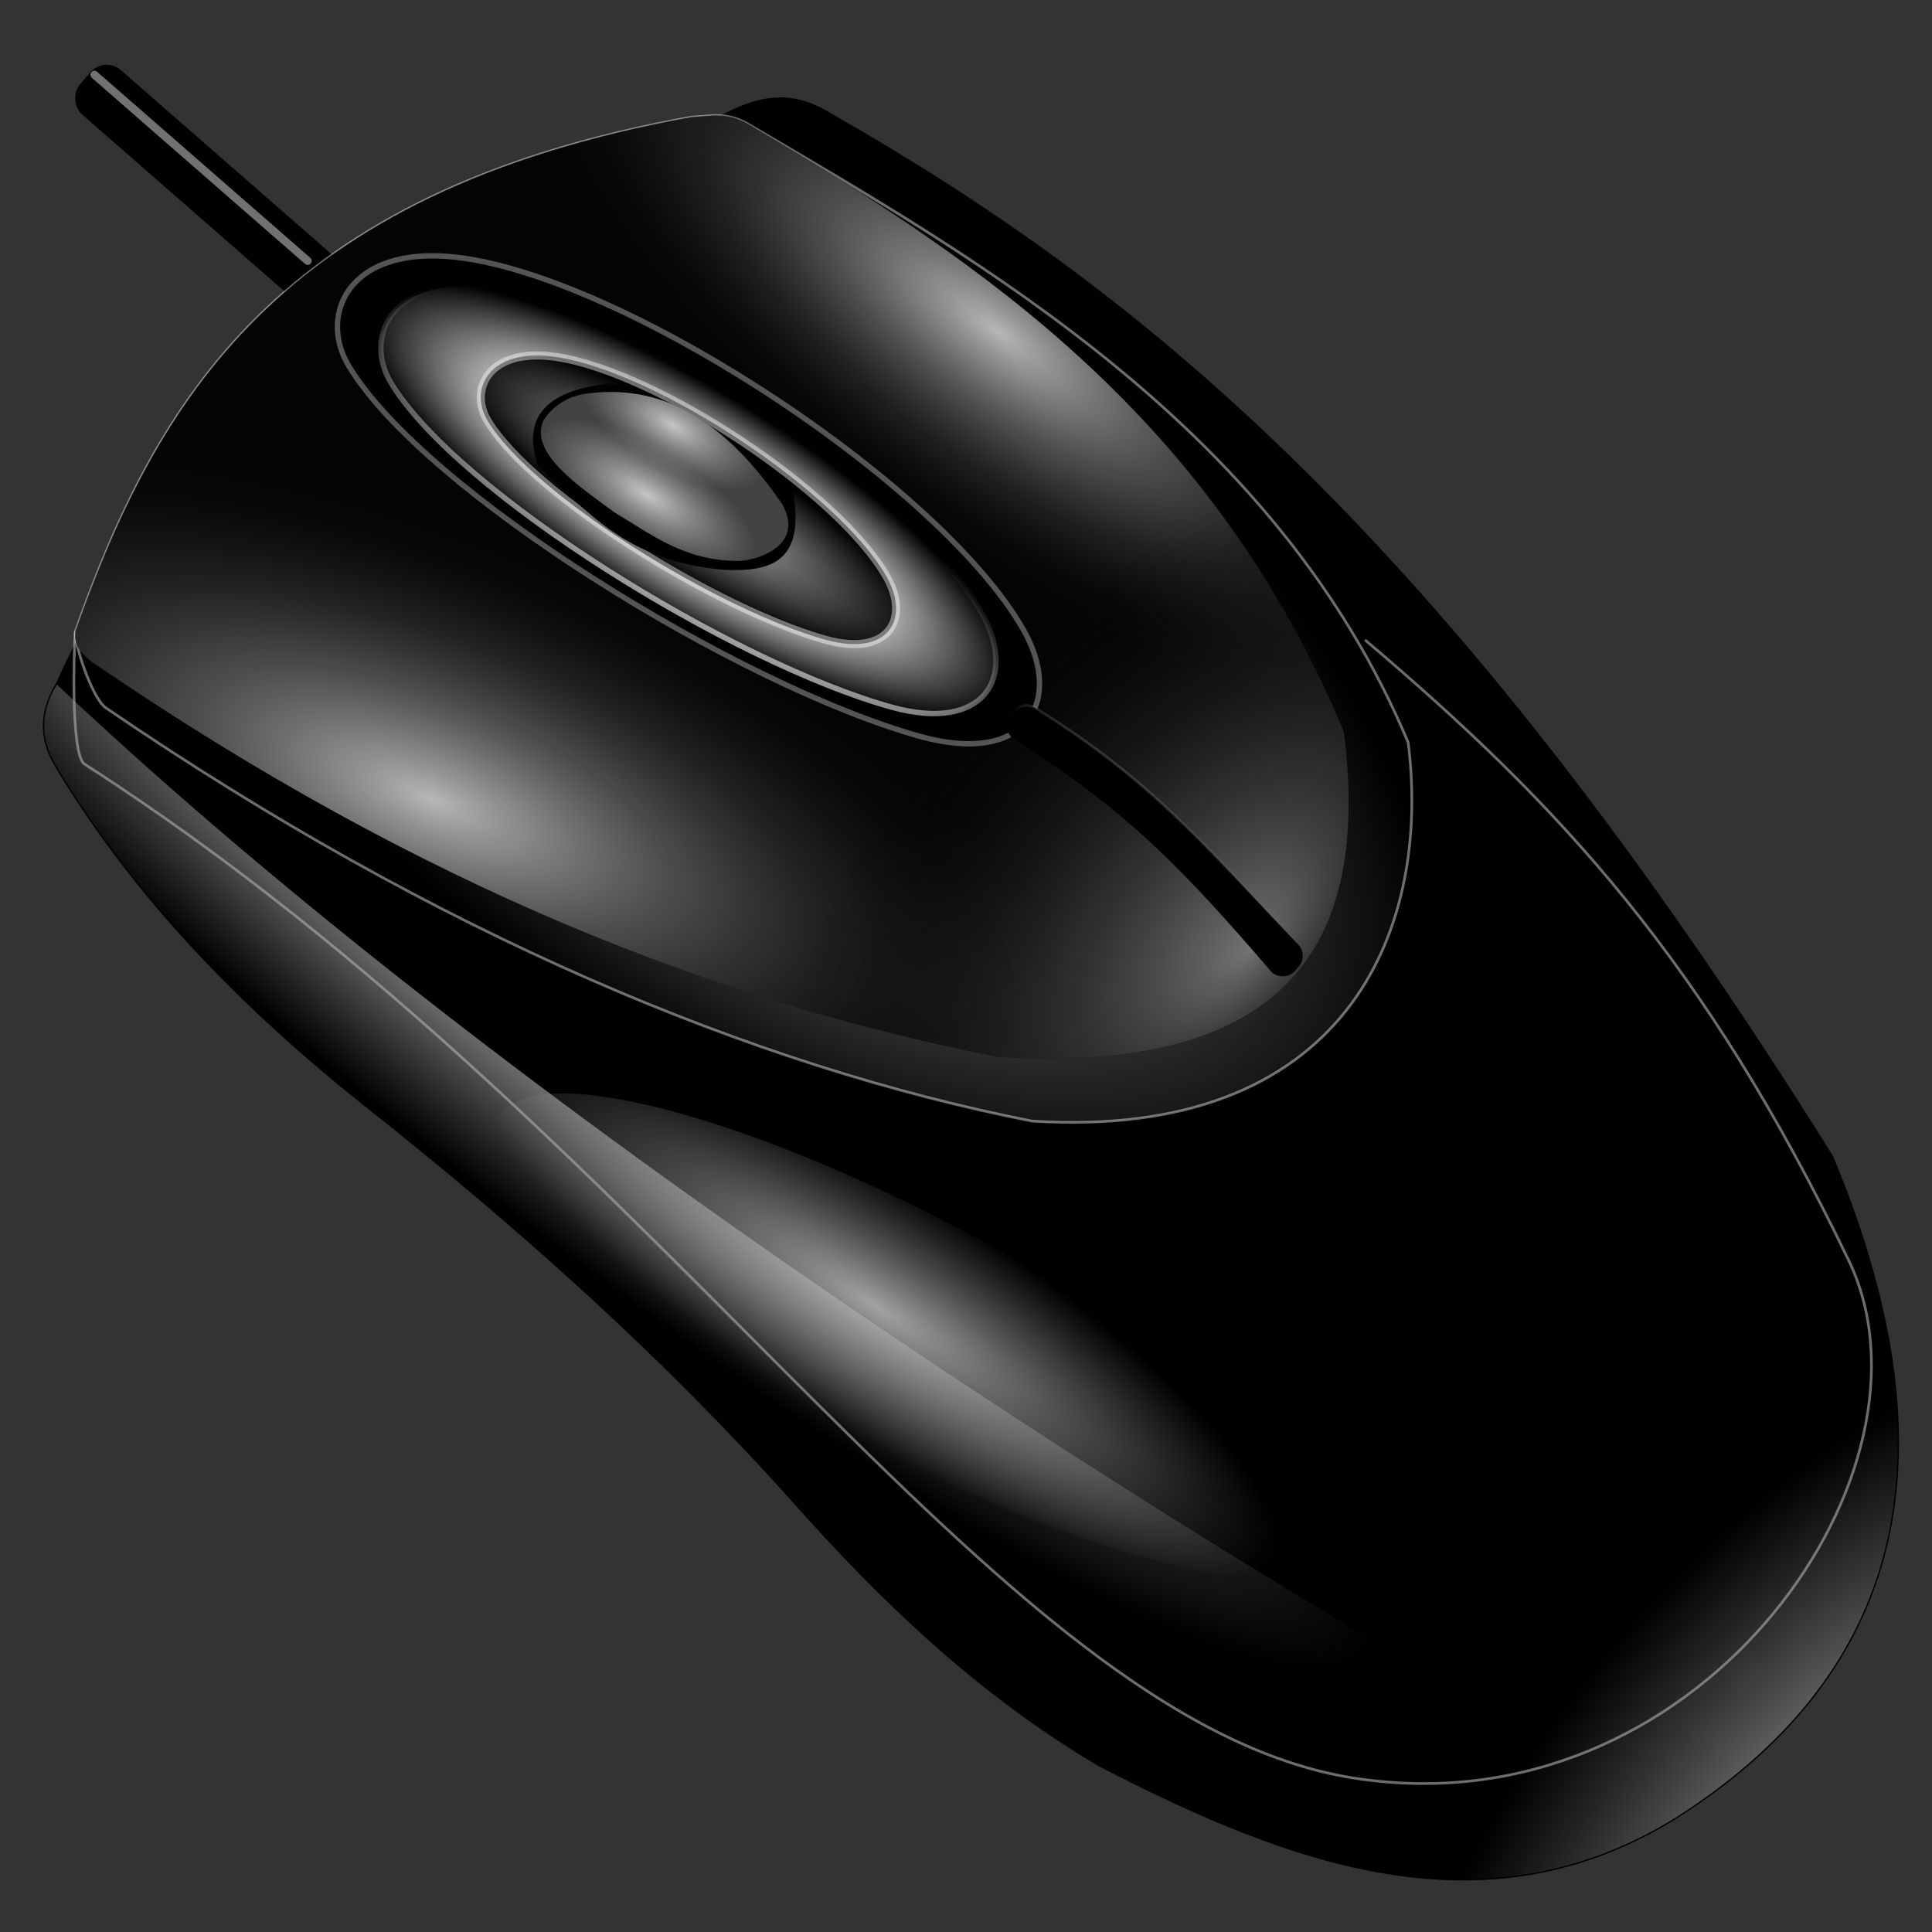 <?xml version="1.0" encoding="UTF-8" standalone="no"?>
<!-- Created with Inkscape (http://www.inkscape.org/) -->
<svg
   xmlns:dc="http://purl.org/dc/elements/1.1/"
   xmlns:cc="http://creativecommons.org/ns#"
   xmlns:rdf="http://www.w3.org/1999/02/22-rdf-syntax-ns#"
   xmlns:svg="http://www.w3.org/2000/svg"
   xmlns="http://www.w3.org/2000/svg"
   xmlns:xlink="http://www.w3.org/1999/xlink"
   xmlns:sodipodi="http://sodipodi.sourceforge.net/DTD/sodipodi-0.dtd"
   xmlns:inkscape="http://www.inkscape.org/namespaces/inkscape"
   id="svg2"
   sodipodi:version="0.32"
   inkscape:version="0.46"
   width="256"
   height="256"
   version="1.0"
   sodipodi:docname="kep_1.svg"
   inkscape:output_extension="org.inkscape.output.svg.inkscape">
  <rect width="100%" height="100%" fill="#333333" stroke="none"/>
  <defs
     id="defs5">
    <linearGradient
       id="linearGradient3220">
      <stop
         id="stop3222"
         offset="0"
         style="stop-color:#b7b7b7;stop-opacity:1;" />
      <stop
         id="stop3226"
         offset="1"
         style="stop-color:#010101;stop-opacity:1" />
    </linearGradient>
    <linearGradient
       id="linearGradient3212">
      <stop
         id="stop3214"
         offset="0"
         style="stop-color:#b7b7b7;stop-opacity:1;" />
      <stop
         style="stop-color:#a5a5a5;stop-opacity:1"
         offset="0.639"
         id="stop3216" />
      <stop
         id="stop3218"
         offset="1"
         style="stop-color:#010101;stop-opacity:1" />
    </linearGradient>
    <linearGradient
       id="linearGradient3194">
      <stop
         style="stop-color:#c6c6c6;stop-opacity:1"
         offset="0"
         id="stop3196" />
      <stop
         style="stop-color:#989898;stop-opacity:0;"
         offset="1"
         id="stop3198" />
    </linearGradient>
    <linearGradient
       id="linearGradient3176">
      <stop
         id="stop3178"
         offset="0"
         style="stop-color:#737373;stop-opacity:1;" />
      <stop
         id="stop3180"
         offset="1"
         style="stop-color:#000000;stop-opacity:0;" />
    </linearGradient>
    <linearGradient
       id="linearGradient3158">
      <stop
         style="stop-color:#b7b7b7;stop-opacity:1;"
         offset="0"
         id="stop3160" />
      <stop
         id="stop3210"
         offset="0.5"
         style="stop-color:#5b5b5b;stop-opacity:0.498;" />
      <stop
         style="stop-color:#000000;stop-opacity:0;"
         offset="1"
         id="stop3162" />
    </linearGradient>
    <inkscape:perspective
       sodipodi:type="inkscape:persp3d"
       inkscape:vp_x="0 : 526.18109 : 1"
       inkscape:vp_y="0 : 1000 : 0"
       inkscape:vp_z="744.09448 : 526.18109 : 1"
       inkscape:persp3d-origin="372.04724 : 350.78739 : 1"
       id="perspective9" />
    <radialGradient
       inkscape:collect="always"
       xlink:href="#linearGradient3194"
       id="radialGradient3351"
       gradientUnits="userSpaceOnUse"
       gradientTransform="matrix(0.972,0.739,-0.366,0.481,132.09,-32.158)"
       cx="282.161"
       cy="339.524"
       fx="282.161"
       fy="339.524"
       r="249.931" />
    <radialGradient
       inkscape:collect="always"
       xlink:href="#linearGradient3158"
       id="radialGradient3353"
       gradientUnits="userSpaceOnUse"
       gradientTransform="matrix(0.743,0.55,-0.195,0.263,133.456,-16.567)"
       cx="372.004"
       cy="168.021"
       fx="372.004"
       fy="168.021"
       r="237.662" />
    <radialGradient
       inkscape:collect="always"
       xlink:href="#linearGradient3158"
       id="radialGradient3355"
       gradientUnits="userSpaceOnUse"
       gradientTransform="matrix(1.033,0.424,-0.166,0.403,59.992,-244.999)"
       cx="310.154"
       cy="1291.52"
       fx="310.154"
       fy="1291.52"
       r="237.662" />
    <radialGradient
       inkscape:collect="always"
       xlink:href="#linearGradient3176"
       id="radialGradient3357"
       gradientUnits="userSpaceOnUse"
       gradientTransform="matrix(0.318,0.285,-0.524,0.583,744.034,-245.711)"
       cx="538.503"
       cy="908.05"
       fx="634.421"
       fy="906.005"
       r="237.662" />
    <radialGradient
       inkscape:collect="always"
       xlink:href="#linearGradient3212"
       id="radialGradient3359"
       gradientUnits="userSpaceOnUse"
       gradientTransform="matrix(1.04,0.642,-0.187,0.303,44.598,37.804)"
       cx="261.585"
       cy="295.043"
       fx="261.585"
       fy="295.043"
       r="115.23" />
    <linearGradient
       inkscape:collect="always"
       xlink:href="#linearGradient3194"
       id="linearGradient3361"
       gradientUnits="userSpaceOnUse"
       x1="257.702"
       y1="353.908"
       x2="293.836"
       y2="284.405" />
    <radialGradient
       inkscape:collect="always"
       xlink:href="#linearGradient3220"
       id="radialGradient3363"
       gradientUnits="userSpaceOnUse"
       gradientTransform="matrix(0.754,0.48,-0.12,0.188,99.571,114.002)"
       cx="261.585"
       cy="295.043"
       fx="261.585"
       fy="295.043"
       r="115.23" />
    <radialGradient
       inkscape:collect="always"
       xlink:href="#linearGradient3194"
       id="radialGradient3365"
       gradientUnits="userSpaceOnUse"
       gradientTransform="matrix(0.721,0.412,-0.18,0.315,117.946,80.531)"
       cx="255.919"
       cy="258.46"
       fx="255.919"
       fy="258.46"
       r="46.184" />
    <radialGradient
       inkscape:collect="always"
       xlink:href="#linearGradient3194"
       id="radialGradient3367"
       gradientUnits="userSpaceOnUse"
       gradientTransform="matrix(0.855,0.519,-0.202,0.332,95.52,67.006)"
       cx="246.202"
       cy="296.413"
       fx="246.202"
       fy="296.413"
       r="46.184" />
    <radialGradient
       inkscape:collect="always"
       xlink:href="#linearGradient3194"
       id="radialGradient3369"
       gradientUnits="userSpaceOnUse"
       gradientTransform="matrix(1.024,0.825,-0.153,0.19,51.049,209.652)"
       cx="215.65"
       cy="449.49"
       fx="215.65"
       fy="449.49"
       r="305.477" />
    <radialGradient
       inkscape:collect="always"
       xlink:href="#linearGradient3194"
       id="radialGradient3371"
       gradientUnits="userSpaceOnUse"
       gradientTransform="matrix(1.357,0.107,-2.716902e-2,0.346,-111.428,334.943)"
       cx="355.139"
       cy="566.271"
       fx="355.139"
       fy="566.271"
       r="129" />
    <radialGradient
       inkscape:collect="always"
       xlink:href="#linearGradient3194"
       id="radialGradient3373"
       gradientUnits="userSpaceOnUse"
       gradientTransform="matrix(1.021,-1.248,0.676,0.553,-559.545,1171.736)"
       cx="669.717"
       cy="857.312"
       fx="669.717"
       fy="857.312"
       r="149.487" />
    <linearGradient
       inkscape:collect="always"
       xlink:href="#linearGradient3194"
       id="linearGradient3375"
       gradientUnits="userSpaceOnUse"
       x1="594.575"
       y1="11.117"
       x2="595.362"
       y2="27.951" />
    <inkscape:perspective
       id="perspective10"
       inkscape:persp3d-origin="372.04724 : 350.78739 : 1"
       inkscape:vp_z="744.09448 : 526.18109 : 1"
       inkscape:vp_y="0 : 1000 : 0"
       inkscape:vp_x="0 : 526.18109 : 1"
       sodipodi:type="inkscape:persp3d" />
  </defs>
  <sodipodi:namedview
     inkscape:window-height="1025"
     inkscape:window-width="1680"
     inkscape:pageshadow="2"
     inkscape:pageopacity="0.0"
     guidetolerance="10.0"
     gridtolerance="10.0"
     objecttolerance="10.0"
     borderopacity="1.0"
     bordercolor="#666666"
     pagecolor="#ffffff"
     id="base"
     showgrid="false"
     inkscape:zoom="3.3984375"
     inkscape:cx="128"
     inkscape:cy="128"
     inkscape:window-x="-5"
     inkscape:window-y="0"
     inkscape:current-layer="svg2" />
  <g
     id="g3329"
     transform="matrix(0.355,0,0,0.355,-1.638,-38.514)">
    <rect
       transform="matrix(0.753,0.658,-0.658,0.753,0,0)"
       ry="8"
       y="68.678"
       x="118.03"
       height="22"
       width="238"
       id="rect3312"
       style="opacity:1;fill:#000000;fill-opacity:1;stroke:none;stroke-width:3;stroke-linecap:round;stroke-linejoin:round;stroke-miterlimit:4;stroke-dasharray:none;stroke-opacity:0.427" />
    <path
       sodipodi:nodetypes="cccccccccc"
       id="path2384"
       d="M 25.855,364.001 C 71.229,264.178 147.616,176.456 271.826,153.1 C 284.678,146.093 297.896,140.792 314.48,151.204 C 424.774,214.116 540.866,304.016 688.414,540.304 C 738.145,659.785 708.812,736.211 631.068,786.275 C 559.806,831.153 487.464,804.791 414.954,767.318 C 369.486,740.375 333.652,705.725 300.736,668.74 C 252.497,614.767 198.563,566.49 141.495,521.347 C 95.544,484.862 55.408,443.904 25.855,394.806 C 19.87,385.136 19.209,374.934 25.855,364.001 z"
       style="fill:#000000;fill-opacity:1;fill-rule:evenodd;stroke:#000000;stroke-width:1px;stroke-linecap:butt;stroke-linejoin:miter;stroke-opacity:1" />
    <path
       sodipodi:nodetypes="cccsc"
       id="path3325"
       d="M 32.76,344.182 C 32.237,348.546 30.871,389.596 36.026,393.609 C 256.685,535.372 380.812,758.028 516.151,773.002 C 642.12,788.2 731.802,656.139 694.693,579.043 C 640.723,466.916 586.713,408.931 514.116,347.35"
       style="fill:none;fill-opacity:1;fill-rule:evenodd;stroke:#ffffff;stroke-width:1px;stroke-linecap:butt;stroke-linejoin:miter;stroke-opacity:0.427" />
    <path
       style="fill:url(#radialGradient3351);fill-opacity:1;fill-rule:evenodd;stroke:#ffffff;stroke-width:1px;stroke-linecap:butt;stroke-linejoin:miter;stroke-opacity:0.427"
       d="M 32.76,344.182 C 32.237,348.546 38.766,368.543 43.921,372.556 C 167.713,457.239 286.217,506.57 389.836,526.949 C 506.322,534.246 539.098,456.843 530.219,385.622 C 481.252,268.868 372.244,206.678 283.471,154.608 C 275.464,150.125 269.255,151.931 262.618,152.238 C 107.704,180.204 63.086,258.906 32.76,344.182 z"
       id="path3272"
       sodipodi:nodetypes="ccccccc" />
    <path
       sodipodi:nodetypes="ccccccc"
       id="path3170"
       d="M 32.76,344.182 C 32.237,348.546 33.766,351.543 38.921,355.556 C 162.713,440.239 273.217,482.57 376.836,502.949 C 493.322,510.246 515.098,452.843 506.219,381.622 C 457.252,264.868 372.244,206.678 283.471,154.608 C 275.464,150.125 269.255,151.931 262.618,152.238 C 107.704,180.204 63.086,258.906 32.76,344.182 z"
       style="fill:#040404;fill-opacity:1;fill-rule:evenodd;stroke:none;stroke-width:1px;stroke-linecap:butt;stroke-linejoin:miter;stroke-opacity:1" />
    <path
       sodipodi:nodetypes="ccccccc"
       id="path3156"
       d="M 32.76,344.182 C 32.237,348.546 33.766,351.543 38.921,355.556 C 162.713,440.239 273.217,482.57 376.836,502.949 C 493.322,510.246 515.098,452.843 506.219,381.622 C 457.252,264.868 372.244,206.678 283.471,154.608 C 275.464,150.125 269.255,151.931 262.618,152.238 C 107.704,180.204 63.086,258.906 32.76,344.182 z"
       style="fill:url(#radialGradient3353);fill-opacity:1;fill-rule:evenodd;stroke:none;stroke-width:1px;stroke-linecap:butt;stroke-linejoin:miter;stroke-opacity:1" />
    <path
       style="fill:url(#radialGradient3355);fill-opacity:1;fill-rule:evenodd;stroke:none;stroke-width:1px;stroke-linecap:butt;stroke-linejoin:miter;stroke-opacity:1"
       d="M 32.76,344.182 C 32.237,348.546 33.766,351.543 38.921,355.556 C 162.713,440.239 273.217,482.57 376.836,502.949 C 493.322,510.246 515.098,452.843 506.219,381.622 C 388.171,236.001 182.059,197.93 100.969,226.719 C 66.659,260.549 47.923,301.544 32.76,344.182 z"
       id="path3166"
       sodipodi:nodetypes="cccccc" />
    <path
       sodipodi:nodetypes="ccccc"
       id="path3172"
       d="M 215.443,453.366 C 271.496,477.082 325.027,492.76 376.836,502.949 C 493.322,510.246 515.098,452.843 506.219,381.622 C 481.736,323.245 448.242,279.509 409.772,243.859 C 463.116,205.641 65.344,417.814 215.443,453.366 z"
       style="fill:url(#radialGradient3357);fill-opacity:1;fill-rule:evenodd;stroke:none;stroke-width:1px;stroke-linecap:butt;stroke-linejoin:miter;stroke-opacity:1" />
    <path
       sodipodi:nodetypes="cssss"
       id="path3182"
       d="M 178.617,204.992 C 135.523,198.387 122.911,225.341 134.799,245.107 C 163.011,292.014 280.527,364.549 348.026,383.349 C 387.854,394.442 401.826,370.295 386.598,343.543 C 356.298,290.314 242.173,214.732 178.617,204.992 z"
       style="fill:#010101;fill-opacity:1;fill-rule:evenodd;stroke:#989898;stroke-width:2;stroke-linecap:butt;stroke-linejoin:miter;stroke-miterlimit:4;stroke-dasharray:none;stroke-opacity:0.549" />
    <path
       style="fill:url(#radialGradient3359);fill-opacity:1;fill-rule:evenodd;stroke:url(#linearGradient3361);stroke-width:2;stroke-linecap:butt;stroke-linejoin:miter;stroke-miterlimit:4;stroke-dasharray:none;stroke-opacity:1"
       d="M 188.899,216.151 C 151.145,210.365 140.096,233.979 150.511,251.295 C 175.227,292.39 278.18,355.935 337.313,372.406 C 372.206,382.124 384.447,360.969 371.106,337.532 C 344.56,290.9 244.579,224.684 188.899,216.151 z"
       id="path3184"
       sodipodi:nodetypes="cssss" />
    <path
       sodipodi:nodetypes="cssss"
       id="path3202"
       d="M 212.51,241.778 C 187.02,237.871 179.56,253.815 186.591,265.506 C 203.279,293.252 272.789,336.155 312.714,347.276 C 336.273,353.837 344.537,339.554 335.529,323.73 C 317.607,292.246 250.103,247.539 212.51,241.778 z"
       style="fill:url(#radialGradient3363);fill-opacity:1;fill-rule:evenodd;stroke:#ffffff;stroke-width:3;stroke-linecap:butt;stroke-linejoin:miter;stroke-miterlimit:4;stroke-dasharray:none;stroke-opacity:0.427" />
    <path
       sodipodi:nodetypes="ccccc"
       id="path3248"
       d="M 205.468,282.627 C 199.474,265.159 207.231,254.218 232.52,251.597 C 256.981,257.78 279.257,272.706 300.546,291.577 C 305.467,318.702 291.837,321.847 275.285,321.215 C 238.685,318.348 223.838,299.167 205.468,282.627 z"
       style="fill:#010101;fill-opacity:1;fill-rule:evenodd;stroke:none;stroke-width:1px;stroke-linecap:butt;stroke-linejoin:miter;stroke-opacity:1" />
    <path
       sodipodi:nodetypes="cccccc"
       id="path3250"
       d="M 207.395,265.549 C 210.332,260.809 215.529,256.684 222.859,255.514 C 247.425,252.005 271.991,260.798 296.557,296.64 C 305.46,312.633 286.134,317.896 280.106,317.862 C 259.842,317.781 247.809,307.925 234.21,299.931 C 220.809,290.015 202.176,277.722 207.395,265.549 z"
       style="fill:#434343;fill-opacity:1;fill-rule:evenodd;stroke:none;stroke-width:1px;stroke-linecap:butt;stroke-linejoin:miter;stroke-opacity:1" />
    <path
       style="fill:url(#radialGradient3365);fill-opacity:1;fill-rule:evenodd;stroke:none;stroke-width:1px;stroke-linecap:butt;stroke-linejoin:miter;stroke-opacity:1"
       d="M 222.859,255.514 C 247.425,252.005 271.991,260.798 296.557,296.64 C 310.61,332.236 189.241,268.498 222.859,255.514 z"
       id="path3252"
       sodipodi:nodetypes="ccc" />
    <path
       style="fill:url(#radialGradient3367);fill-opacity:1;fill-rule:evenodd;stroke:none;stroke-width:1px;stroke-linecap:butt;stroke-linejoin:miter;stroke-opacity:1"
       d="M 207.395,265.549 C 210.332,260.809 215.529,256.684 222.859,255.514 C 247.425,252.005 271.991,260.798 296.557,296.64 C 305.46,312.633 286.134,317.896 280.106,317.862 C 259.842,317.781 247.809,307.925 234.21,299.931 C 220.809,290.015 202.176,277.722 207.395,265.549 z"
       id="path3262"
       sodipodi:nodetypes="cccccc" />
    <path
       style="fill:url(#radialGradient3369);fill-opacity:1;fill-rule:evenodd;stroke:none;stroke-width:1px;stroke-linecap:butt;stroke-linejoin:miter;stroke-opacity:1"
       d="M 25.855,364.001 C 173.759,503.791 405.127,661.86 631.068,786.275 C 559.806,831.153 487.464,804.791 414.954,767.318 C 369.486,740.375 333.652,705.725 300.736,668.74 C 252.497,614.767 198.563,566.49 141.495,521.347 C 95.544,484.862 55.408,443.904 25.855,394.806 C 19.87,385.136 19.209,374.934 25.855,364.001 z"
       id="path3274"
       sodipodi:nodetypes="ccccccc" />
    <path
       transform="matrix(0.883,0.469,-0.469,0.883,284.772,-72.662)"
       d="M 546.28,572 A 174.28,43.393 0 1 1 197.72,572 A 174.28,43.393 0 1 1 546.28,572 z"
       sodipodi:ry="43.39349"
       sodipodi:rx="174.27992"
       sodipodi:cy="572"
       sodipodi:cx="372"
       id="path3284"
       style="opacity:0.823;fill:url(#radialGradient3371);fill-opacity:1;stroke:none;stroke-width:3;stroke-linecap:round;stroke-linejoin:round;stroke-miterlimit:4;stroke-dasharray:none;stroke-opacity:0.427"
       sodipodi:type="arc" />
    <path
       style="fill:url(#radialGradient3373);fill-opacity:1;fill-rule:evenodd;stroke:none;stroke-width:1px;stroke-linecap:butt;stroke-linejoin:miter;stroke-opacity:1"
       d="M 688.414,540.304 C 738.145,659.785 708.812,736.211 631.068,786.275 C 559.806,831.153 487.464,804.791 414.954,767.318 C 540.755,727.106 620.092,633.955 688.414,540.304 z"
       id="path3302"
       sodipodi:nodetypes="cccc" />
    <path
       sodipodi:nodetypes="ccccccccc"
       id="rect3314"
       d="M 540.854,23.201 C 592.168,14.999 621.643,20.741 671.118,25.245 C 674.543,25.245 677.301,28.002 677.301,31.427 L 677.301,33.377 C 677.301,36.802 674.543,39.559 671.118,39.559 C 620.994,32.496 590.984,29.513 540.854,37.516 C 537.429,37.516 534.671,34.758 534.671,31.333 L 534.671,29.384 C 534.671,25.959 537.429,23.201 540.854,23.201 z"
       style="fill:#000000;fill-opacity:1;stroke:url(#linearGradient3375);stroke-width:1;stroke-linecap:round;stroke-linejoin:round;stroke-miterlimit:4;stroke-dasharray:none;stroke-opacity:0.427"
       transform="matrix(0.753,0.658,-0.658,0.753,0,0)" />
    <path
       sodipodi:nodetypes="cc"
       id="path3327"
       d="M 39.86,136.395 L 119.459,205.869"
       style="fill:none;fill-rule:evenodd;stroke:#ffffff;stroke-width:3;stroke-linecap:round;stroke-linejoin:round;stroke-miterlimit:4;stroke-dasharray:none;stroke-opacity:0.442" />
  </g>
  <g
     id="layer1"
     inkscape:label="Layer 1"
     transform="translate(4.151,0.261)">
    <path
       sodipodi:nodetypes="cccccccccsssccccccssscccccc"
       id="text2383"
       d="M 10.338,-10.63 L 10.37,-10.599 L 6.95,-1.414 L 8.388,-1.386 L 9.625,-4.536 L 12.857,-4.536 L 14.083,-1.386 L 15.521,-1.386 L 14.245,-4.568 C 15.011,-4.662 15.614,-4.895 16.057,-5.286 C 16.645,-5.801 16.932,-6.56 16.932,-7.568 C 16.932,-8.566 16.645,-9.334 16.057,-9.849 C 15.474,-10.368 14.607,-10.63 13.463,-10.63 L 11.932,-10.63 L 10.37,-10.63 L 10.338,-10.63 z M 12.37,-9.505 L 13.463,-9.505 C 14.106,-9.505 14.612,-9.338 14.963,-9.005 C 15.314,-8.672 15.495,-8.178 15.495,-7.568 C 15.495,-6.952 15.314,-6.494 14.963,-6.161 C 14.677,-5.89 14.288,-5.742 13.807,-5.693 L 12.37,-9.505 z M 11.14,-8.682 L 12.326,-5.692 L 9.948,-5.635 L 11.14,-8.682 z"
       style="font-size:14px;font-style:normal;font-weight:normal;fill:#000000;fill-opacity:1;stroke:none;stroke-width:1px;stroke-linecap:butt;stroke-linejoin:miter;stroke-opacity:1;font-family:Bitstream Vera Sans" />
  </g>
</svg>
